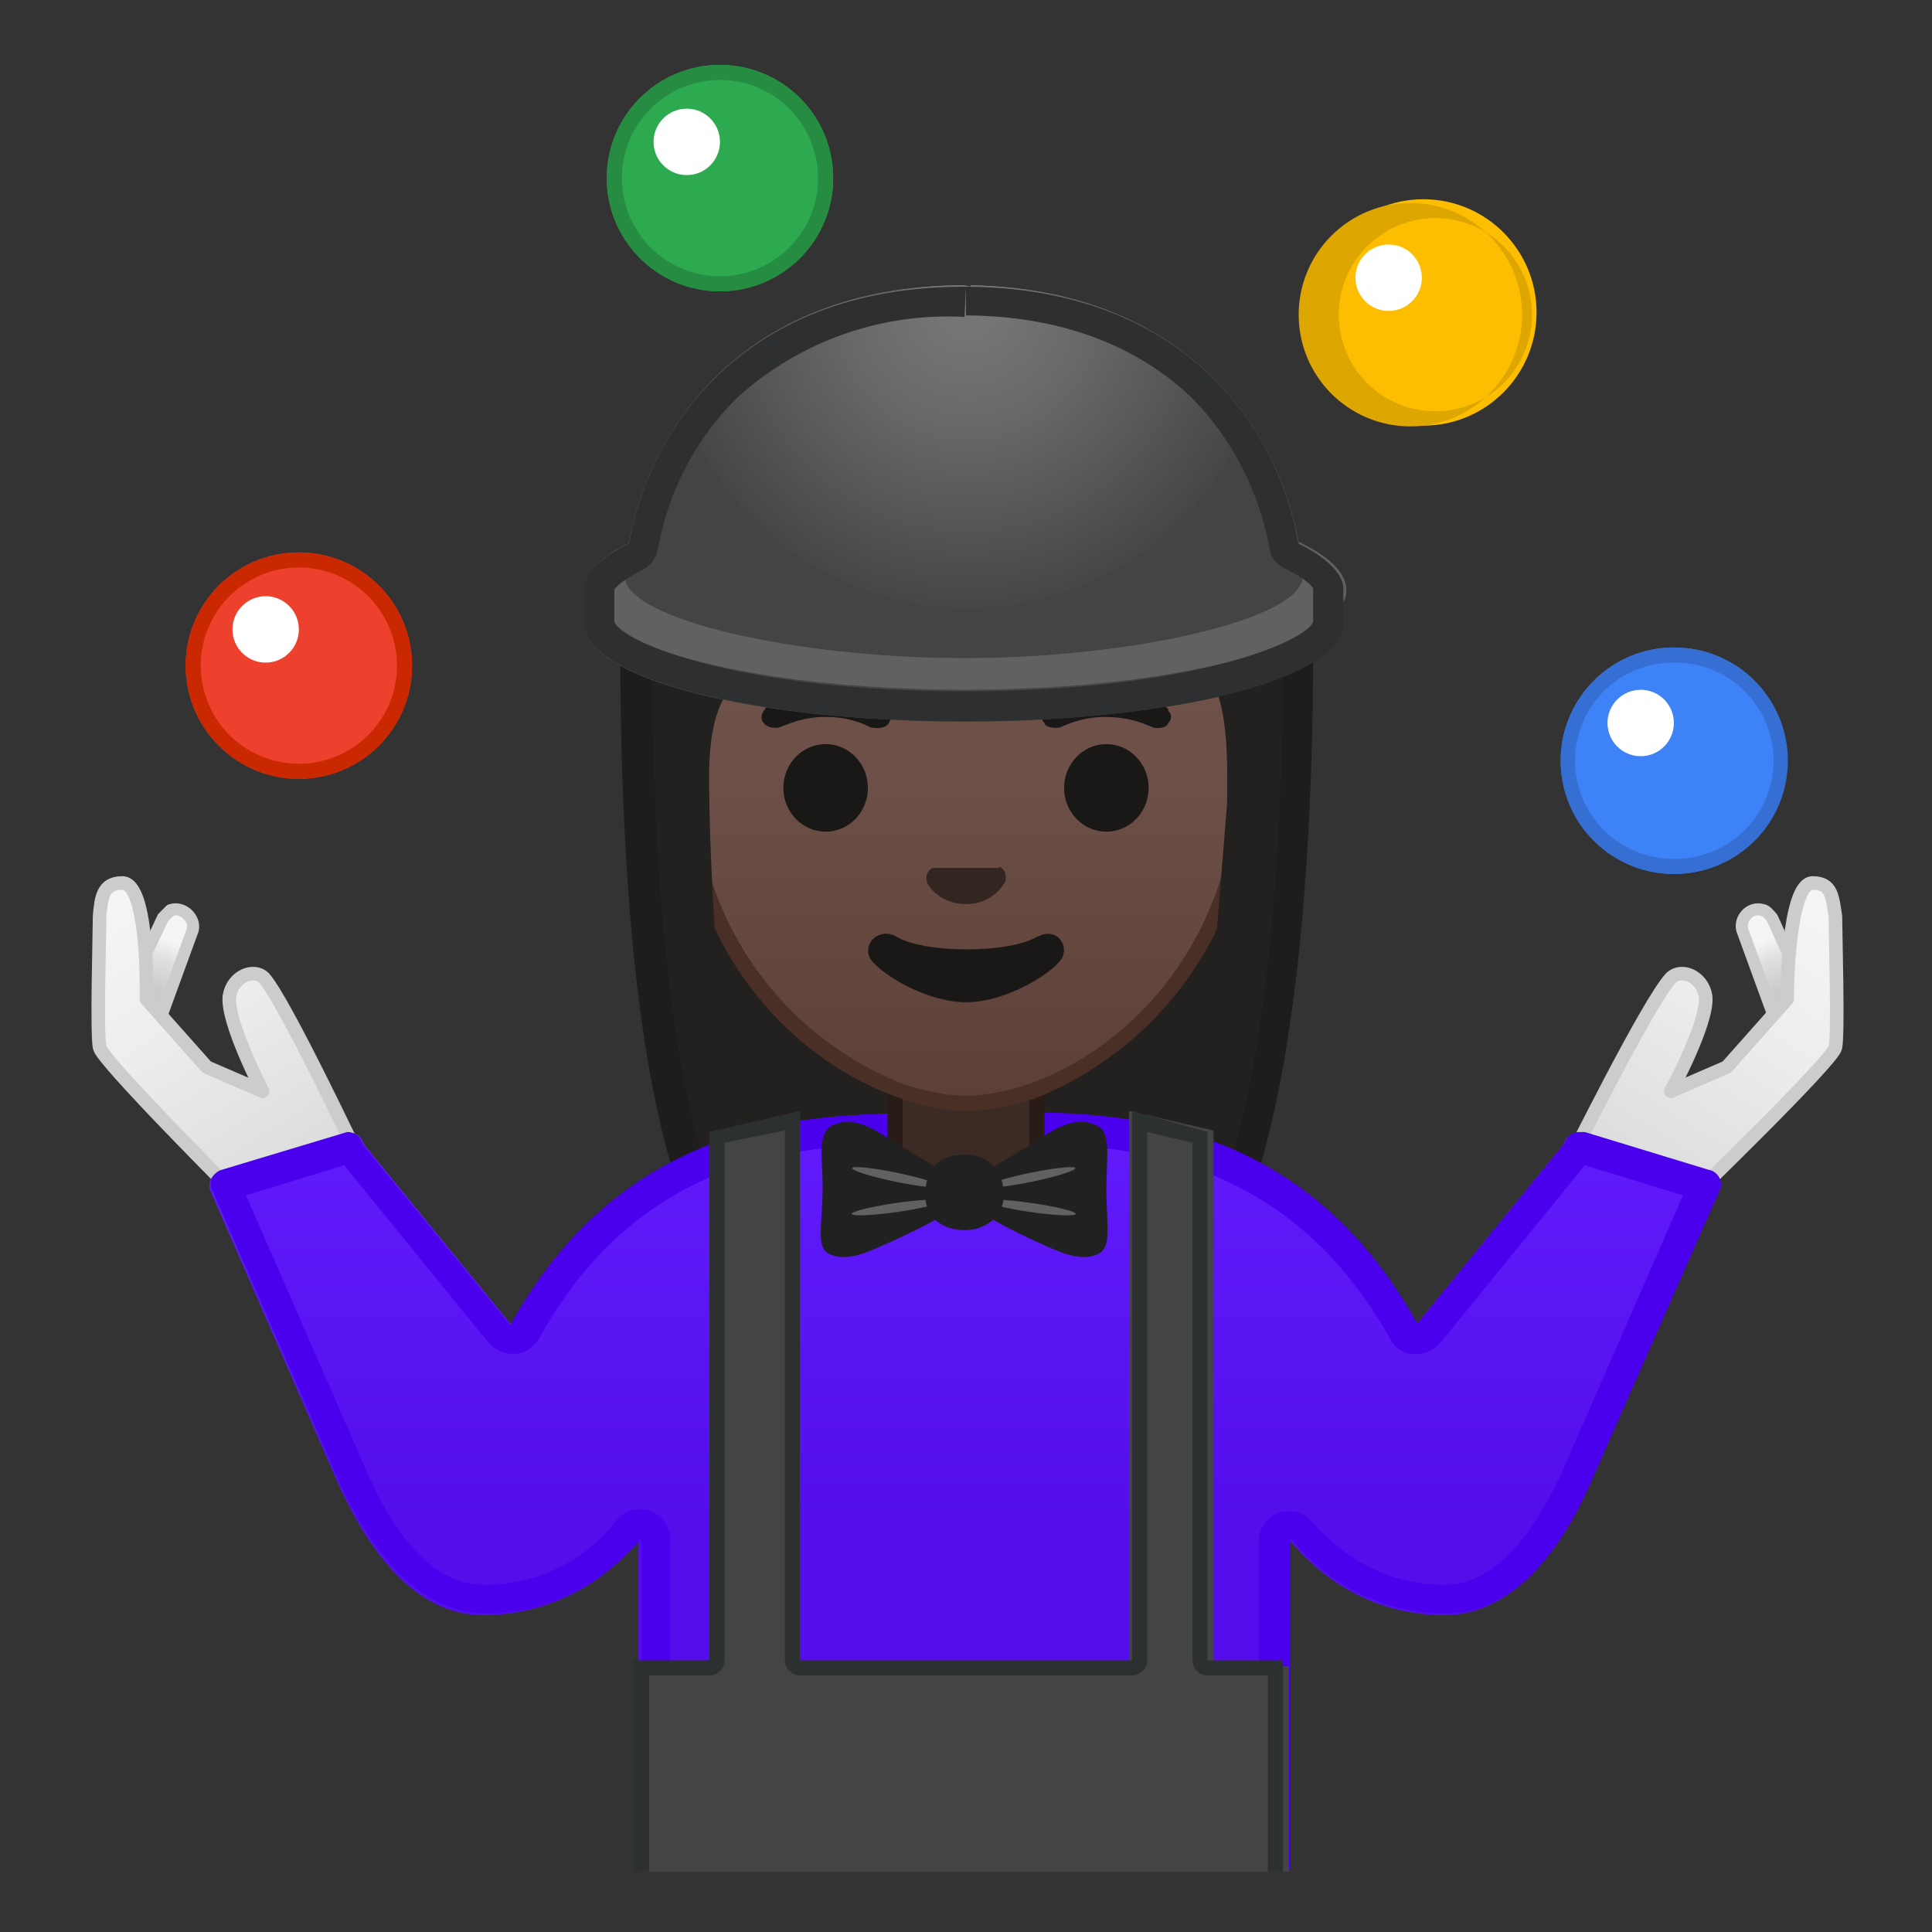 <svg viewBox="0 0 128 128" xmlns="http://www.w3.org/2000/svg" xmlns:xlink="http://www.w3.org/1999/xlink"><rect x="0" y="0" width="128" height="128" fill="#333333" stroke="none"/><defs><path id="a" d="M4 4h120v120H4z"/></defs><clipPath id="b"><use xlink:href="#a"/></clipPath><g clip-path="url(#b)" stroke="#ccc" stroke-linecap="round" stroke-linejoin="round" stroke-miterlimit="10"><radialGradient id="c" cx="199.6" cy="170.8" r="5.1" gradientTransform="matrix(.724 -.516 .55 .773 -119.7 37.7)" gradientUnits="userSpaceOnUse"><stop stop-color="#C4C4C4" offset="0"/><stop stop-color="#CBCBCB" offset=".3"/><stop stop-color="#DEDEDE" offset=".7"/><stop stop-color="#F5F5F5" offset="1"/></radialGradient><path d="M118.2 69.2l-2.7-7.4c-.4-.8.4-1.8 1.3-1.5.2 0 .5.4.6.5l3.2 7c.3.5.1 1-.3 1.4-.7.5-1.8.6-2.1 0z" fill="url(#c)" stroke-width=".8"/><linearGradient id="d" x1="107.8" x2="120.6" y1="80" y2="59.9" gradientUnits="userSpaceOnUse"><stop stop-color="#D9D9D9" offset="0"/><stop stop-color="#EDEDED" offset=".6"/><stop stop-color="#F5F5F5" offset="1"/></linearGradient><path d="M103.9 77.1s5.3-10.7 6.8-12.3c.7-.7 2.1-.1 2.3 1.2.2 1.7-2.3 6.3-2.3 6.3l3.7-1.6 4-4.5s0-7.7 1.7-7.7c1.3 0 1.3 1 1.5 2.2 0 1 .2 7.8 0 8.7s-9.6 10-9.6 10l-8-2.4z" fill="url(#d)" stroke-width=".9"/></g><g clip-path="url(#b)" stroke="#ccc" stroke-linecap="round" stroke-linejoin="round" stroke-miterlimit="10"><radialGradient id="e" cx="-99.2" cy="-28.6" r="5.1" gradientTransform="matrix(-.724 -.516 -.55 .773 -78 37.7)" gradientUnits="userSpaceOnUse"><stop stop-color="#C4C4C4" offset="0"/><stop stop-color="#CBCBCB" offset=".3"/><stop stop-color="#DEDEDE" offset=".7"/><stop stop-color="#F5F5F5" offset="1"/></radialGradient><path d="M10 69.2l2.7-7.4c.4-.8-.5-1.8-1.4-1.5l-.5.5-3.3 7c-.2.5 0 1 .4 1.4.7.5 1.8.6 2.1 0z" fill="url(#e)" stroke-width=".8"/><linearGradient id="f" x1="-218" x2="-205.3" y1="79.7" y2="59.9" gradientTransform="matrix(-1 0 0 1 -197.8 0)" gradientUnits="userSpaceOnUse"><stop stop-color="#D9D9D9" offset="0"/><stop stop-color="#EDEDED" offset=".6"/><stop stop-color="#F5F5F5" offset="1"/></linearGradient><path d="M23.9 77s-5-10.6-6.4-12.2c-.7-.7-2.1-.1-2.3 1.2-.2 1.7 2.2 6.3 2.2 6.3l-3.7-1.6-4-4.5s.2-7.7-1.6-7.7c-1.3 0-1.4 1-1.5 2.2 0 1-.2 7.8 0 8.7s9 9.7 9 9.7L24 77z" fill="url(#f)" stroke-width=".9"/></g><g clip-path="url(#b)"><circle cx="19.8" cy="44.1" r="7.5" fill="#ED412D"/><circle cx="17.6" cy="41.7" r="2.2" fill="#fff"/><path d="M19.8 37.6a6.5 6.5 0 1 1 0 13 6.5 6.5 0 0 1 0-13m0-1a7.5 7.5 0 1 0 0 15 7.5 7.5 0 0 0 0-15z" fill="#C92800"/></g><g clip-path="url(#b)"><circle cx="47.7" cy="11.8" r="7.5" fill="#2DA94F"/><circle cx="45.5" cy="9.4" r="2.2" fill="#fff"/><path d="M47.7 5.3a6.5 6.5 0 1 1 0 13 6.5 6.5 0 0 1 0-13m0-1a7.5 7.5 0 1 0 0 15 7.5 7.5 0 0 0 0-15z" fill="#258C41"/></g><g clip-path="url(#b)"><circle cx="94.3" cy="20.7" r="7.5" fill="#FDBD00"/><circle cx="92" cy="18.4" r="2.2" fill="#fff"/><path d="M94.3 14.5a6.4 6.4 0 1 1 0 12.7 6.4 6.4 0 0 1 0-12.7m0-1a7.4 7.4 0 1 0 0 14.7 7.4 7.4 0 0 0 0-14.7z" fill="#DEA600"/></g><g clip-path="url(#b)"><circle cx="110.9" cy="50.4" r="7.5" fill="#3E82F7"/><circle cx="108.7" cy="47.9" r="2.2" fill="#fff"/><path d="M111 43.9a6.5 6.5 0 0 1 0 13h-.2a6.5 6.5 0 0 1 .1-13m0-1a7.5 7.5 0 0 0 0 15 7.5 7.5 0 0 0 .1-15z" fill="#356FD4"/></g><g clip-path="url(#b)"><radialGradient id="g" cx="721.6" cy="-105.2" r="32.9" gradientTransform="matrix(.826 0 0 .826 -532 101.3)" gradientUnits="userSpaceOnUse"><stop stop-color="#444140" offset="0"/><stop stop-color="#232020" offset="1"/></radialGradient><path d="M54.3 86.9s-3.8-.2-5.7-2.9C44.4 78.2 42 63.6 42 43c0-1 .1-9.4 6-15.3A22 22 0 0 1 64.3 22a22 22 0 0 1 16 5.6A22.3 22.3 0 0 1 85.8 43c0 20.7-2.3 35.3-6.5 41.1-1.9 2.6-5.5 2.8-5.7 2.9H54.3z" fill="url(#g)"/><path d="M64.3 23c6.6 0 11.8 1.8 15.3 5.4A22 22 0 0 1 85 42.9c0 20.5-2.3 34.9-6.4 40.5-1.5 2.2-4.6 2.4-5 2.5H54.5c-.4 0-3.5-.3-5-2.5-4-5.6-6.3-20-6.3-40.5 0-.3 0-8.7 5.7-14.5A21 21 0 0 1 64.3 23m0-2C41 21 41.1 42.6 41.1 43c0 14 1 33.8 6.7 41.6 2.2 3 6.5 3.3 6.5 3.3h19.4s4.3-.2 6.5-3.3C85.8 76.8 87 57 87 43c0-.4.8-22-22.6-22z" fill="#1F1D1B"/></g><g clip-path="url(#b)"><linearGradient id="h" x1="38.9" x2="38.9" y1="66.5" y2="100.5" gradientUnits="userSpaceOnUse"><stop stop-color="#651FFF" offset="0"/><stop stop-color="#5914F2" offset=".7"/><stop stop-color="#530EEB" offset="1"/></linearGradient><path d="M59.7 73.8c-7.9 0-18.9 1.5-25.8 14l-9.8-12a1 1 0 0 0-1.3-.7l-8.2 2.5a1 1 0 0 0-.7 1.2l8.5 19.5c1.7 3.7 4.7 8.7 9.6 8.7a13 13 0 0 0 10.3-5v22H64V73.6c-4.2 0-2.5.2-4.2.2z" fill="url(#h)"/></g><g clip-path="url(#b)"><linearGradient id="i" x1="88.9" x2="88.9" y1="66.5" y2="100.5" gradientUnits="userSpaceOnUse"><stop stop-color="#651FFF" offset="0"/><stop stop-color="#5914F2" offset=".7"/><stop stop-color="#530EEB" offset="1"/></linearGradient><path d="M63.9 73.6V124h21.5v-22c1.5 1.8 4.8 5 10.3 5 4.9 0 8-5 9.6-8.7l8.6-19.5a1 1 0 0 0-.8-1.2l-8.2-2.5a1 1 0 0 0-1.3.7l-9.8 12c-6.9-12.5-17.9-14-25.7-14l-4.2-.2z" fill="url(#i)"/></g><g clip-path="url(#b)"><path d="M63.9 75.6l2.8.1 1.4.1c7.8 0 17.6 1.5 24 12.9.3.6.9 1 1.5 1h.2a2 2 0 0 0 1.6-.7l9.6-11.8 6.5 2-8 18.3c-2.3 5-4.9 7.5-7.8 7.5-4.3 0-7.1-2.3-8.8-4.2a2 2 0 0 0-3.5 1.3V122h-39v-20a2 2 0 0 0-3.6-1.2 11 11 0 0 1-8.7 4.2c-3 0-5.6-2.5-7.8-7.5l-8-18.3 6.5-2L32.4 89c.4.4 1 .7 1.6.7h.1a2 2 0 0 0 1.6-1c6.3-11.4 16.1-12.9 24-12.9H61c.1 0 .5-.2 2.8-.2m0-2c-4.2 0-2.5.2-4.2.2-7.9 0-18.9 1.5-25.8 14l-9.8-12a1 1 0 0 0-1-.8l-8.3 2.5a1 1 0 0 0-.7 1.2l8.5 19.5c1.7 3.7 4.8 8.7 9.7 8.7 5.4 0 8.8-3.2 10.3-5v22h43v-22c1.5 1.8 4.8 5 10.3 5 4.9 0 8-5 9.6-8.7l8.6-19.5a1 1 0 0 0-.8-1.2L105 75h-.3a1 1 0 0 0-1 .7l-9.8 12c-6.9-12.5-17.9-14-25.7-14l-4.2-.2z" fill="#4A00ED"/></g><g clip-path="url(#b)"><path d="M63.5 80a4.2 4.2 0 0 1-4.2-4.2v-5.2h9.4v5.2c0 2.3-1.9 4.1-4.2 4.1h-1z" fill="#3C2B24"/><path d="M68.2 71v4.7c0 2-1.7 3.7-3.7 3.7h-1c-2 0-3.7-1.6-3.7-3.7V71h8.4m1-1H58.8v5.7c0 2.6 2.1 4.7 4.7 4.7h1c2.6 0 4.7-2 4.7-4.7V70z" fill="#291B16"/><linearGradient id="j" x1="64" x2="64" y1="72.8" y2="28.7" gradientUnits="userSpaceOnUse"><stop stop-color="#5C4037" offset="0"/><stop stop-color="#63463D" offset=".2"/><stop stop-color="#6D5047" offset=".5"/><stop stop-color="#70534A" offset="1"/></linearGradient><path d="M64 73c-1.3 0-2.8-.2-4.3-.7a22.2 22.2 0 0 1-14.1-21.7c0-16.5 10-22.3 18.4-22.3S82.4 34 82.4 50.6c0 12.3-7.6 19.4-14 21.7-1.6.5-3 .8-4.4.8z" fill="url(#j)"/><path d="M64 28.8c8.3 0 18 5.7 18 21.8 0 12-7.5 19-13.8 21.2-1.5.5-3 .8-4.2.8s-2.7-.3-4.2-.8a21.7 21.7 0 0 1-13.7-21.3c0-16 9.6-21.7 17.9-21.7m0-1c-9.8 0-19 7.3-19 22.8 0 12.4 7.8 19.8 14.5 22.1 1.6.6 3.1.9 4.5.9s2.9-.3 4.5-.8a22.8 22.8 0 0 0 14.4-22.2C83 35 74 27.8 64 27.8z" fill="#4A2F27"/><defs><path id="k" d="M46.8 69.3l-2.3-16.8L45 40c0-9.7 8-15 17.6-15h2.8C75.2 25 83 30.2 83 40l.4 12.4-2.2 16.8-34.4.1z"/></defs><clipPath id="l"><use xlink:href="#k"/></clipPath><g clip-path="url(#l)"><radialGradient id="m" cx="876.4" cy="-100.4" r="27.5" gradientTransform="matrix(.796 0 0 .796 -633.7 98.3)" gradientUnits="userSpaceOnUse"><stop stop-color="#444140" offset="0"/><stop stop-color="#232020" offset="1"/></radialGradient><path d="M85.6 43s.6-20.4-21.6-20.4S42.4 43 42.4 43s.1 26 1.8 29.3 4.1 3.3 4.1 3.3-1.2-15.2-1.3-22.3c0-1.7-.5-7.9 3-8.6A48 48 0 0 0 70 35c1.8 4.1 7.7 8.1 9.8 9.7 1.7 1.2 1.5 6.4 1.5 8.5l-1.8 22.4s2.7.2 4.4-3.3C85.6 69 85.6 43 85.6 43z" fill="url(#m)"/></g><path d="M66.2 57.5h-4.4c-.3.1-.5.5-.4.9s1 1.5 2.6 1.5 2.4-1.1 2.6-1.5c.1-.4 0-.8-.4-1z" fill="#33251F"/><g fill="#1A1717"><ellipse cx="54.7" cy="52.2" rx="2.8" ry="2.9"/><ellipse cx="73.3" cy="52.2" rx="2.8" ry="2.9"/><path d="M58.9 47c-.6-.6-1.8-1.7-4.2-1.7s-3.6 1-4.1 1.8c-.2.3-.2.6 0 .8.1.2.6.4 1 .3.6-.2 1.5-.7 3.1-.7s2.6.5 3 .7c.6.1 1 0 1.2-.3.1-.2.2-.5 0-.8zm18.5 0c-.5-.6-1.7-1.7-4.1-1.7s-3.6 1-4.1 1.8c-.3.3-.2.6 0 .8 0 .2.5.4 1 .3.5-.2 1.5-.7 3-.7 1.7 0 2.7.5 3.2.7.4.1.9 0 1-.3.2-.2.3-.5 0-.8z"/></g><path d="M68.8 62c-1.8 1.2-7.7 1.2-9.5 0-1-.5-2.1.4-1.7 1.4.4.9 3.6 3 6.4 3s6-2.1 6.4-3c.4-1-.6-2-1.7-1.3z" fill="#1A1717"/></g><g clip-path="url(#b)"><path d="M65.3 77.6l3.4-2c.8-.6 2.4-1.7 3.8-1.1 1.2.4.8 2 .8 4.2 0 2.5.4 4-.6 4.4-1.3.6-3-.4-4.4-1-.8-.4-3-1.4-3.4-2s-.4-2 .4-2.5z" fill="#212121"/><ellipse transform="rotate(-11.7 68.3 78)" cx="68.3" cy="78" rx="3" ry=".3" fill="#616161"/><ellipse transform="rotate(-81.8 68.3 80)" cx="68.3" cy="80" rx=".3" ry="3" fill="#616161"/><path d="M62.5 77.6l-3.4-2c-.9-.6-2.4-1.7-3.8-1.1-1.2.4-.8 2-.8 4.2 0 2.5-.5 4 .5 4.4 1.3.6 3-.4 4.4-1 .8-.4 3.1-1.4 3.5-2s.4-2-.4-2.5z" fill="#212121"/><ellipse transform="rotate(-78.3 59.4 78)" cx="59.4" cy="78" rx=".3" ry="3" fill="#616161"/><ellipse transform="rotate(-8.2 59.4 80)" cx="59.4" cy="80" rx="3" ry=".3" fill="#616161"/><path d="M66.5 79.2c0 1.4-1.2 2.3-2.6 2.3s-2.6-.8-2.6-2.3.7-2.7 2.6-2.7c1.8 0 2.6 1.2 2.6 2.7z" fill="#212121"/></g><g clip-path="url(#b)" fill="#444"><path d="M53 118.4h-5.7V75l5.7-1.3zm27.4 0h-5.6V73.6l5.6 1.3z"/></g><path clip-path="url(#b)" fill="#444" d="M42.4 110.4h43V128h-43z"/><g clip-path="url(#b)"><path d="M52 75v35c0 .6.5 1 1 1h22c.6 0 1-.5 1-1V75l3 .7V110c0 .6.5 1 1 1h4v16H43v-16h4c.6 0 1-.5 1-1V75.7l4-.8m23-1.3V110H53V73.6L47 75v35h-5v18h43v-18h-5V75l-5-1.4z" fill="#2D3030"/></g><ellipse cx="64" cy="39.1" rx="25.2" ry="6.6" clip-path="url(#b)" fill="#616161"/><radialGradient id="n" cx="64.1" cy="20.2" r="20.1" gradientUnits="userSpaceOnUse"><stop stop-color="#757575" offset=".1"/><stop stop-color="#686868" offset=".4"/><stop stop-color="#464646" offset="1"/><stop stop-color="#444" offset="1"/></radialGradient><path d="M64.3 19l-.4-.1h-.5c-16.3.3-21.6 12.2-22 19.3 0 2.8 11.2 5.4 22.5 5.4 11.2 0 22.4-2.6 22.4-5.4-.3-7-5.7-19-22-19.3z" clip-path="url(#b)" fill="url(#n)"/><g clip-path="url(#b)"><path d="M89 41.3c0 3.6-11.2 6.5-25.1 6.5S38.7 45 38.7 41.3V39s11.8-4.4 25.2-4.4A88 88 0 0 1 89 38.9v2.4z" fill="#444"/><ellipse cx="63.9" cy="39.1" rx="25.2" ry="6.6" fill="#616161"/><path d="M64.3 19l-.4-.1h-.5c-16.3.3-21.6 12.2-22 19.3 0 2.8 11.2 5.4 22.5 5.4 11.2 0 22.4-2.6 22.4-5.4-.3-7-5.7-19-22-19.3z" fill="url(#n)"/></g><g clip-path="url(#b)"><path d="M64 19v1.9h.3c6.1.1 11 2 14.6 5.4 3.6 3.6 4.8 7.8 5.2 10 .1.7.5 1.1 1.1 1.4 1.6.8 1.8 1.3 1.8 1.3v2.2c-.5 1.3-8 4.6-23.1 4.6-15.2 0-22.7-3.3-23.2-4.6v-2.1c0-.1.4-.6 1.8-1.3a2 2 0 0 0 1.1-1.5c.4-2.2 1.6-6.4 5.3-10a20.7 20.7 0 0 1 15-5.3l.1-2m-.1 0h-.5c-14.7.2-20.5 10-21.7 17-2 1-3 2-3 3v2.3c0 3.6 11.3 6.5 25.2 6.5S89 45 89 41.3v-2.4c-.1-1-1.2-2-3-2.9-1.2-7.1-7-16.8-21.7-17H64z" fill="#2D2F30"/></g></svg>